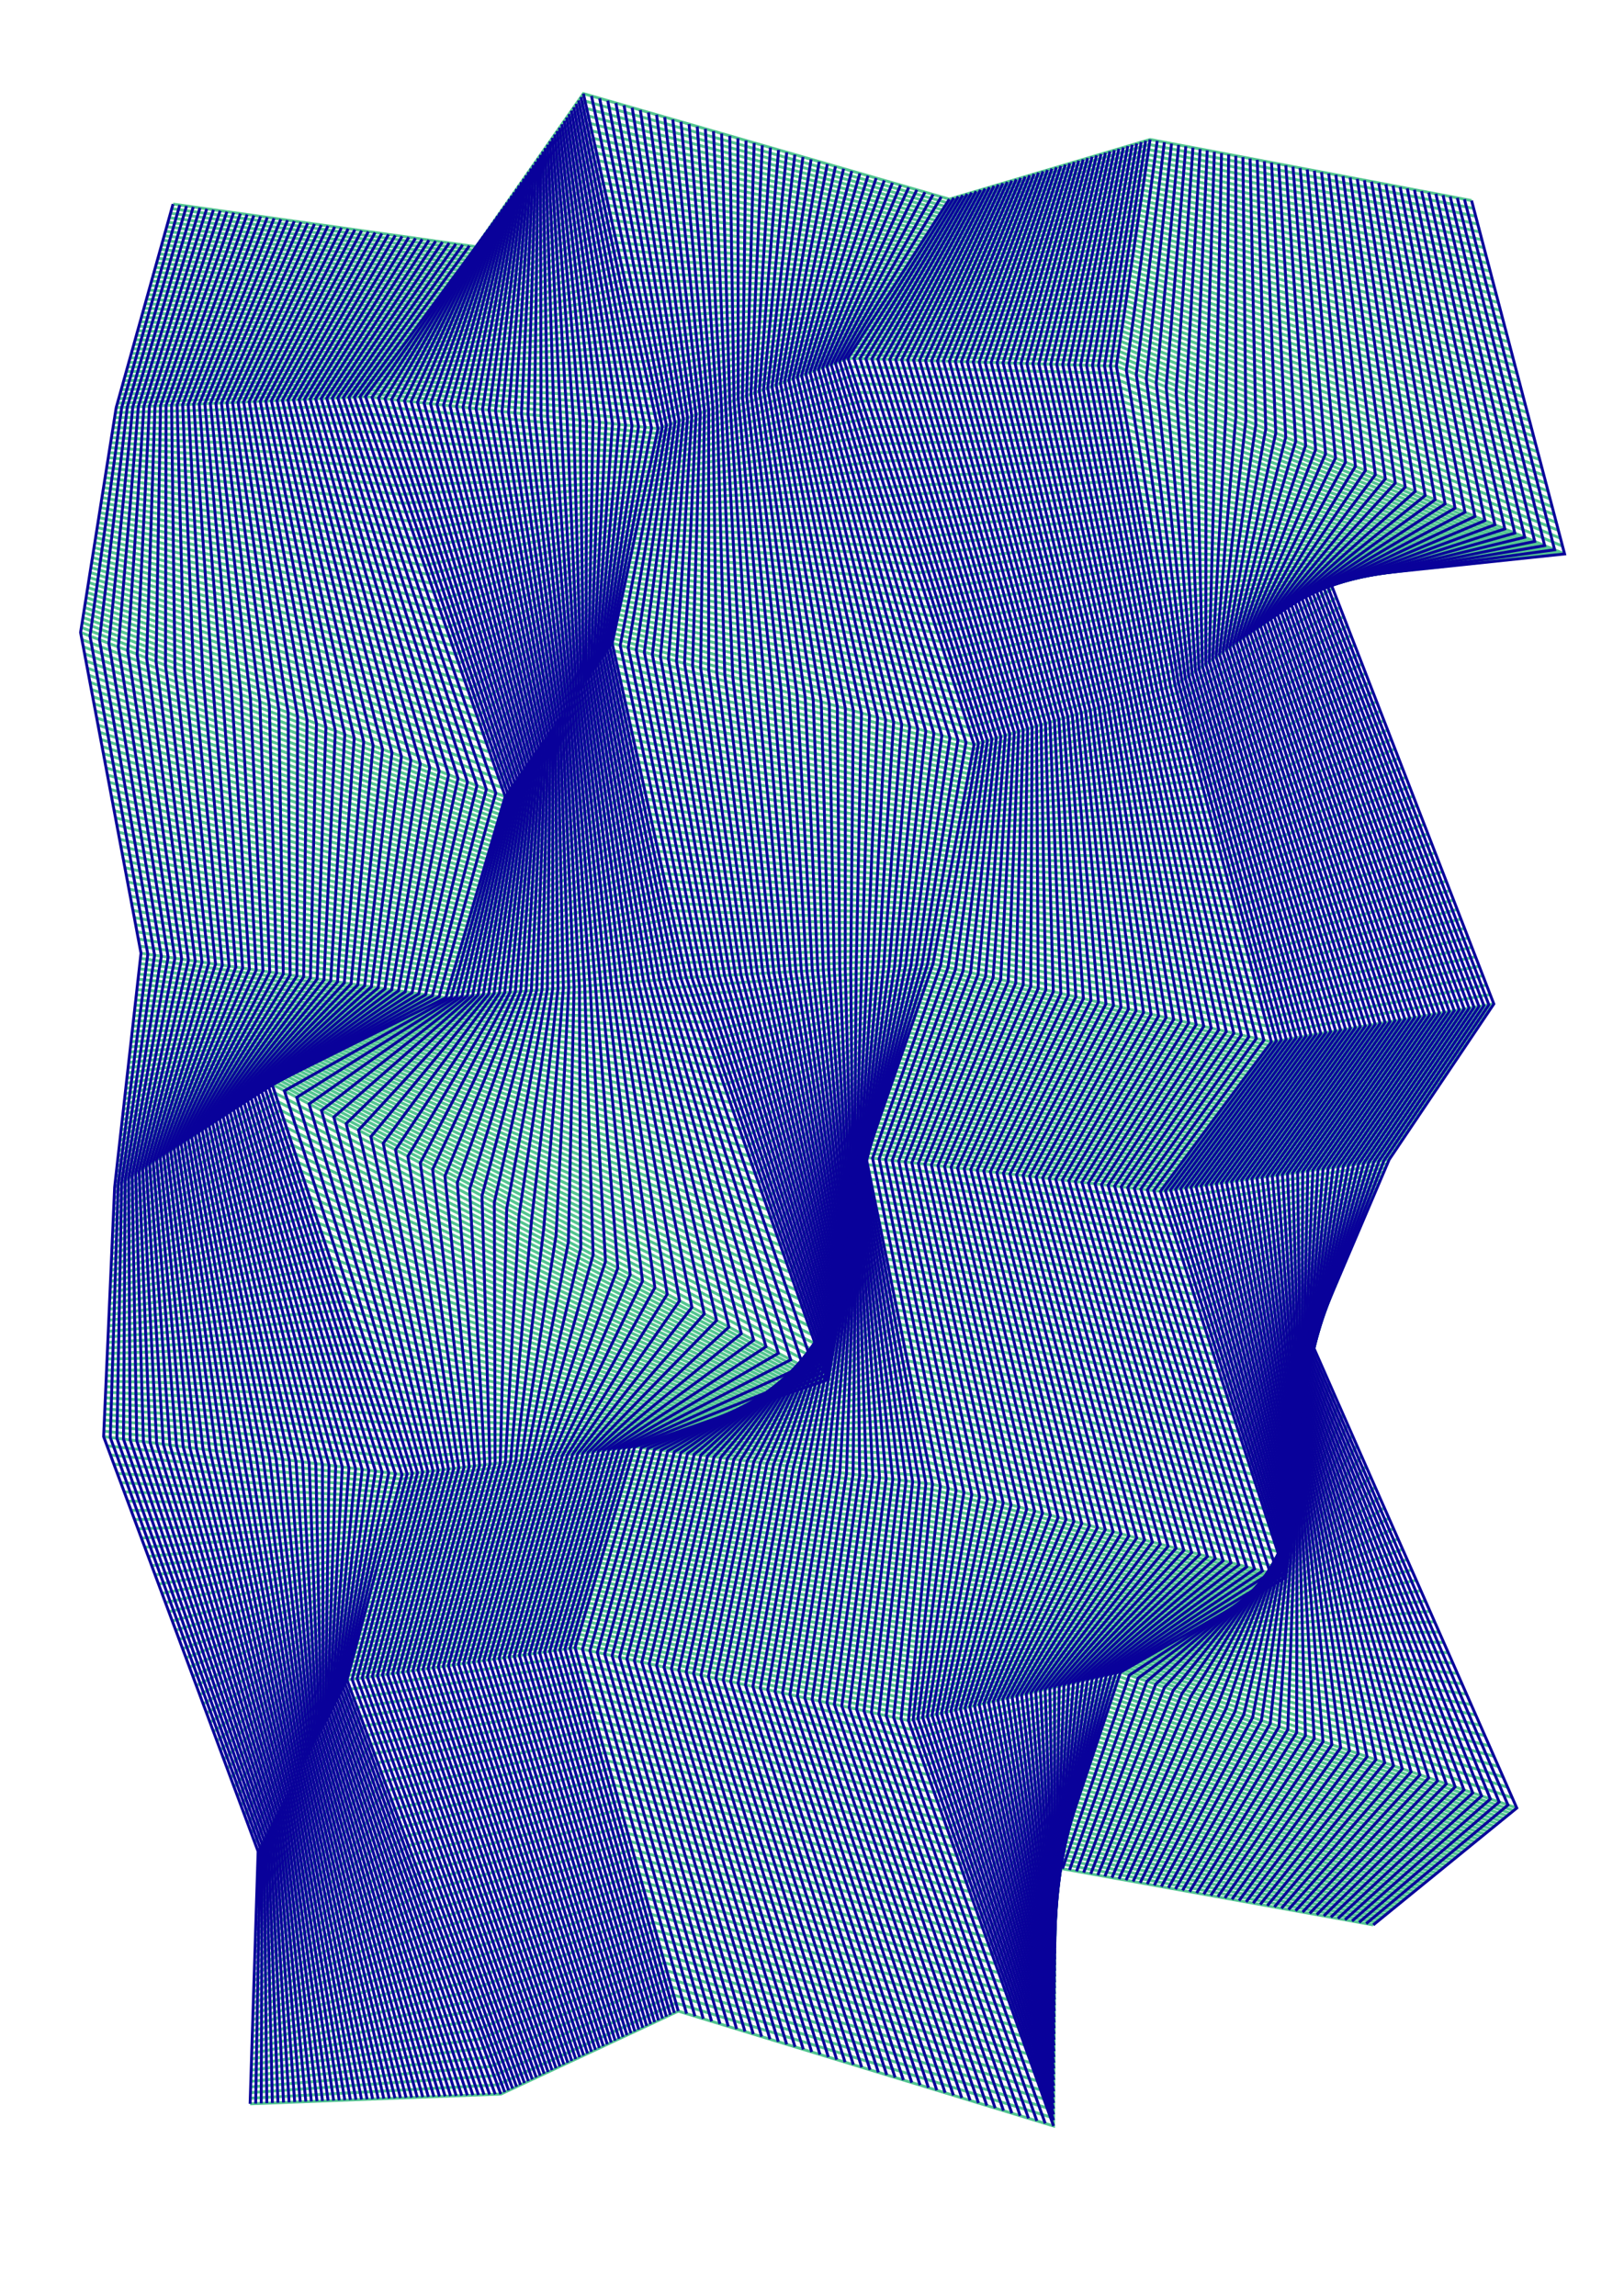 <?xml version="1.0" encoding="utf-8" ?>
<svg xmlns="http://www.w3.org/2000/svg" xmlns:cc="http://creativecommons.org/ns" xmlns:dc="http://purl.org/dc/elements/1.1/" xmlns:ev="http://www.w3.org/2001/xml-events" xmlns:inkscape="http://www.inkscape.org/namespaces/inkscape" xmlns:rdf="http://www.w3.org/1999/02/22-rdf-syntax-ns" xmlns:sodipodi="http://sodipodi.sourceforge.net/DTD/sodipodi-0.dtd" xmlns:xlink="http://www.w3.org/1999/xlink" baseProfile="tiny" height="42.0cm" version="1.2" viewBox="0 0 1122.52 1587.402" width="29.7cm">
  <defs/>
  <g fill="none" id="layer1" inkscape:groupmode="layer" inkscape:label="1" stroke="#53c690" stroke-width="2.0" style="display:inline">
    <polyline points="119.604,141.104 329.089,170.589 403.226,64.726 656.203,137.703 794.943,96.443 1017.164,138.664"/>
    <polyline points="118.731,144.231 327.391,172.891 404.372,69.872 654.646,140.146 794.425,99.925 1018.593,144.093"/>
    <polyline points="117.858,147.358 325.692,175.192 405.519,75.019 653.089,142.589 793.908,103.408 1020.021,149.521"/>
    <polyline points="116.985,150.485 323.993,177.494 406.665,80.165 651.532,145.032 793.39,106.891 1021.45,154.95"/>
    <polyline points="116.112,153.612 322.295,179.795 407.812,85.312 649.975,147.475 792.873,110.373 1022.879,160.379"/>
    <polyline points="115.239,156.739 320.596,182.096 408.958,90.458 648.418,149.918 792.356,113.856 1024.307,165.807"/>
    <polyline points="114.365,159.865 318.898,184.398 410.105,95.605 646.861,152.361 791.838,117.338 1025.736,171.236"/>
    <polyline points="113.492,162.992 317.199,186.699 411.251,100.751 645.303,154.803 791.321,120.821 1027.164,176.664"/>
    <polyline points="112.619,166.119 315.501,189.001 412.398,105.898 643.746,157.246 790.803,124.303 1028.592,182.093"/>
    <polyline points="111.746,169.246 313.802,191.302 413.544,111.044 642.189,159.689 790.286,127.786 1030.021,187.521"/>
    <polyline points="110.873,172.373 312.103,193.603 414.691,116.191 640.632,162.132 789.769,131.269 1031.45,192.95"/>
    <polyline points="110,175.5 310.405,195.905 415.837,121.337 639.075,164.575 789.251,134.751 1032.878,198.378"/>
    <polyline points="109.127,178.627 308.706,198.206 416.984,126.484 637.518,167.018 788.734,138.234 1034.307,203.807"/>
    <polyline points="108.254,181.754 307.008,200.508 418.13,131.63 635.961,169.461 788.217,141.717 1035.735,209.235"/>
    <polyline points="107.381,184.881 305.309,202.809 419.277,136.777 634.403,171.903 787.699,145.199 1037.164,214.664"/>
    <polyline points="106.507,188.007 303.611,205.111 420.423,141.923 632.846,174.346 787.182,148.682 1038.592,220.092"/>
    <polyline points="105.634,191.134 301.912,207.412 421.57,147.07 631.289,176.789 786.664,152.165 1040.021,225.521"/>
    <polyline points="104.761,194.261 300.214,209.714 422.716,152.216 629.732,179.232 786.147,155.647 1041.449,230.949"/>
    <polyline points="103.888,197.388 298.515,212.015 423.863,157.363 628.175,181.675 785.63,159.13 1042.878,236.378"/>
    <polyline points="103.015,200.515 296.816,214.316 425.009,162.509 626.618,184.118 785.112,162.612 1044.306,241.806"/>
    <polyline points="102.142,203.642 295.118,216.618 426.156,167.656 625.061,186.56 784.595,166.095 1045.735,247.235"/>
    <polyline points="101.269,206.769 293.419,218.919 427.302,172.802 623.503,189.003 784.077,169.577 1047.163,252.663"/>
    <polyline points="100.396,209.896 291.721,221.221 428.449,177.948 621.946,191.446 783.56,173.06 1048.592,258.092"/>
    <polyline points="99.522,213.023 290.022,223.522 429.595,183.095 620.389,193.889 783.043,176.543 1050.02,263.52"/>
    <polyline points="98.649,216.149 288.324,225.824 430.741,188.242 618.832,196.332 782.525,180.025 1051.449,268.949"/>
    <polyline points="97.776,219.276 286.625,228.125 431.888,193.388 617.275,198.775 782.008,183.508 1052.877,274.377"/>
    <polyline points="96.903,222.403 284.926,230.426 433.034,198.535 615.718,201.218 781.491,186.991 1054.306,279.806"/>
    <polyline points="96.03,225.53 283.228,232.728 434.181,203.681 614.16,203.661 780.973,190.473 1055.734,285.234"/>
    <polyline points="95.157,228.657 281.529,235.029 435.327,208.827 612.603,206.103 780.456,193.956 1057.163,290.663"/>
    <polyline points="94.284,231.784 279.831,237.331 436.474,213.974 611.046,208.546 779.938,197.438 1058.591,296.091"/>
    <polyline points="93.411,234.911 278.132,239.632 437.62,219.12 609.489,210.989 779.421,200.921 1060.02,301.52"/>
    <polyline points="92.538,238.038 276.434,241.934 438.767,224.267 607.932,213.432 778.904,204.404 1061.448,306.949"/>
    <polyline points="91.665,241.165 274.735,244.235 439.913,229.413 606.375,215.875 778.386,207.886 1062.877,312.377"/>
    <polyline points="90.791,244.291 273.036,246.536 441.06,234.56 604.818,218.318 777.869,211.369 1064.305,317.805"/>
    <polyline points="89.918,247.418 271.338,248.838 442.206,239.706 603.26,220.761 777.351,214.851 1065.734,323.234"/>
    <polyline points="89.045,250.545 269.639,251.139 443.353,244.853 601.703,223.203 776.834,218.334 1067.162,328.663"/>
    <polyline points="88.172,253.672 267.941,253.441 444.499,249.999 600.146,225.646 776.317,221.817 1068.591,334.091"/>
    <polyline points="87.299,256.799 266.242,255.742 445.646,255.146 598.589,228.089 775.799,225.299 1070.02,339.52"/>
    <polyline points="86.426,259.926 264.544,258.044 446.792,260.292 597.032,230.532 775.282,228.782 1071.448,344.948"/>
    <polyline points="85.553,263.053 262.845,260.345 447.939,265.439 595.475,232.975 774.765,232.265 1072.877,350.377"/>
    <polyline points="84.68,266.18 261.147,262.647 449.085,270.585 593.918,235.418 774.247,235.747 1074.305,355.805"/>
    <polyline points="83.806,269.306 259.448,264.948 450.232,275.732 592.361,237.861 773.73,239.23 1075.734,361.234"/>
    <polyline points="82.933,272.433 257.749,267.249 451.378,280.878 590.803,240.303 773.212,242.712 1077.162,366.662"/>
    <polyline points="82.06,275.56 256.051,269.551 452.525,286.025 589.246,242.746 772.695,246.195 1078.591,372.091"/>
    <polyline points="81.187,278.687 254.352,271.852 453.671,291.171 587.689,245.189 772.178,249.678 1080.019,377.519"/>
    <polyline points="80.314,281.814 252.654,274.154 454.818,296.318 586.132,247.632 771.66,253.16 1081.448,382.948"/>
    <polyline points="79.767,285.267 254.799,280.299 454.114,299.614 588.068,253.568 772.561,258.061 1077.829,383.329"/>
    <polyline points="79.22,288.72 256.944,286.444 453.411,302.911 590.004,259.504 773.461,262.961 1074.21,383.71"/>
    <polyline points="78.673,292.173 259.09,292.59 452.707,306.207 591.94,265.44 774.361,267.861 1070.592,384.092"/>
    <polyline points="78.126,295.626 261.235,298.735 452.003,309.503 593.876,271.376 775.262,272.762 1066.973,384.473"/>
    <polyline points="77.579,299.079 263.38,304.88 451.3,312.8 595.812,277.312 776.162,277.662 1063.354,384.854"/>
    <polyline points="77.032,302.532 265.526,311.026 450.596,316.096 597.748,283.248 777.062,282.562 1059.736,385.236"/>
    <polyline points="76.485,305.985 267.671,317.171 449.892,319.392 599.684,289.184 777.963,287.463 1056.117,385.617"/>
    <polyline points="75.938,309.438 269.816,323.316 449.189,322.689 601.62,295.12 778.863,292.363 1052.498,385.998"/>
    <polyline points="75.391,312.891 271.962,329.462 448.485,325.985 603.556,301.056 779.764,297.264 1048.88,386.38"/>
    <polyline points="74.844,316.344 274.107,335.607 447.782,329.282 605.492,306.992 780.664,302.164 1045.261,386.761"/>
    <polyline points="74.297,319.797 276.252,341.752 447.078,332.578 607.428,312.928 781.564,307.064 1041.642,387.142"/>
    <polyline points="73.75,323.25 278.398,347.898 446.375,335.875 609.364,318.864 782.465,311.965 1038.024,387.524"/>
    <polyline points="73.203,326.703 280.543,354.043 445.671,339.171 611.3,324.8 783.365,316.865 1034.405,387.905"/>
    <polyline points="72.656,330.156 282.688,360.188 444.967,342.467 613.236,330.736 784.265,321.765 1030.786,388.286"/>
    <polyline points="72.109,333.609 284.834,366.334 444.264,345.764 615.172,336.672 785.166,326.666 1027.168,388.668"/>
    <polyline points="71.562,337.062 286.979,372.479 443.56,349.06 617.108,342.608 786.066,331.566 1023.549,389.049"/>
    <polyline points="71.015,340.515 289.125,378.625 442.856,352.356 619.044,348.544 786.966,336.466 1019.931,389.431"/>
    <polyline points="70.468,343.968 291.27,384.77 442.153,355.653 620.98,354.48 787.867,341.367 1016.312,389.812"/>
    <polyline points="69.921,347.421 293.415,390.915 441.449,358.949 622.916,360.416 788.767,346.267 1012.693,390.193"/>
    <polyline points="69.374,350.874 295.561,397.061 440.746,362.246 624.852,366.352 789.668,351.168 1009.075,390.575"/>
    <polyline points="68.826,354.327 297.706,403.206 440.042,365.542 626.788,372.288 790.568,356.068 1005.456,390.956"/>
    <polyline points="68.279,357.779 299.851,409.351 439.338,368.838 628.724,378.224 791.468,360.968 1001.837,391.337"/>
    <polyline points="67.733,361.233 301.997,415.497 438.635,372.135 630.66,384.16 792.369,365.869 998.219,391.719"/>
    <polyline points="67.186,364.685 304.142,421.642 437.931,375.431 632.596,390.096 793.269,370.769 994.6,392.1"/>
    <polyline points="66.638,368.139 306.287,427.787 437.228,378.728 634.532,396.032 794.169,375.669 990.981,392.481"/>
    <polyline points="66.091,371.591 308.433,433.933 436.524,382.024 636.468,401.968 795.07,380.57 987.363,392.863"/>
    <polyline points="65.544,375.044 310.578,440.078 435.82,385.32 638.404,407.904 795.97,385.47 983.744,393.244"/>
    <polyline points="64.997,378.497 312.723,446.223 435.117,388.617 640.34,413.84 796.87,390.37 980.125,393.625"/>
    <polyline points="64.45,381.95 314.869,452.369 434.413,391.913 642.276,419.776 797.771,395.271 976.507,394.007"/>
    <polyline points="63.903,385.403 317.014,458.514 433.71,395.21 644.212,425.712 798.671,400.171 972.888,394.388"/>
    <polyline points="63.356,388.856 319.159,464.659 433.006,398.506 646.148,431.648 799.572,405.072 969.269,394.769"/>
    <polyline points="62.809,392.309 321.305,470.805 432.302,401.802 648.084,437.584 800.472,409.972 965.651,395.151"/>
    <polyline points="62.262,395.762 323.45,476.95 431.599,405.099 650.02,443.52 801.372,414.872 962.032,395.532"/>
    <polyline points="61.715,399.215 325.596,483.096 430.895,408.395 651.956,449.456 802.273,419.773 958.413,395.913"/>
    <polyline points="61.168,402.668 327.741,489.241 430.192,411.692 653.892,455.392 803.173,424.673 954.795,396.295"/>
    <polyline points="60.621,406.121 329.886,495.386 429.488,414.988 655.828,461.328 804.073,429.574 951.176,396.676"/>
    <polyline points="60.074,409.574 332.031,501.531 428.784,418.284 657.764,467.264 804.974,434.474 947.557,397.057"/>
    <polyline points="59.527,413.027 334.177,507.677 428.081,421.581 659.7,473.2 805.874,439.374 943.939,397.439"/>
    <polyline points="58.98,416.48 336.322,513.822 427.377,424.877 661.636,479.136 806.775,444.275 940.32,397.82"/>
    <polyline points="58.433,419.933 338.468,519.968 426.674,428.174 663.572,485.072 807.675,449.175 936.702,398.202"/>
    <polyline points="57.886,423.386 340.613,526.113 425.97,431.47 665.508,491.008 808.575,454.075 933.083,398.583"/>
    <polyline points="57.339,426.839 342.758,532.258 425.266,434.766 667.444,496.944 809.476,458.976 929.464,398.964"/>
    <polyline points="56.792,430.292 344.904,538.404 424.563,438.063 669.38,502.88 810.376,463.876 925.846,399.346"/>
    <polyline points="56.245,433.745 347.049,544.549 423.859,441.359 671.316,508.816 811.276,468.776 922.227,399.727"/>
    <polyline points="55.698,437.198 349.194,550.694 423.156,444.656 673.252,514.752 812.177,473.677 918.608,400.108"/>
    <polyline points="56.626,442.126 348.284,553.784 424.292,449.792 672.621,518.121 813.657,479.157 921.14,406.64"/>
    <polyline points="57.555,447.055 347.373,556.873 425.428,454.928 671.991,521.491 815.138,484.638 923.672,413.171"/>
    <polyline points="58.483,451.983 346.462,559.962 426.565,460.065 671.36,524.86 816.619,490.119 926.203,419.703"/>
    <polyline points="59.411,456.911 345.552,563.052 427.701,465.201 670.73,528.23 818.099,495.599 928.735,426.235"/>
    <polyline points="60.339,461.839 344.641,566.141 428.838,470.338 670.099,531.599 819.58,501.08 931.267,432.767"/>
    <polyline points="61.268,466.768 343.73,569.23 429.974,475.474 669.469,534.969 821.061,506.561 933.798,439.298"/>
    <polyline points="62.196,471.696 342.82,572.32 431.11,480.61 668.838,538.338 822.541,512.041 936.33,445.83"/>
    <polyline points="63.124,476.624 341.909,575.409 432.247,485.747 668.208,541.708 824.022,517.522 938.862,452.362"/>
    <polyline points="64.052,481.552 340.998,578.498 433.383,490.883 667.577,545.077 825.503,523.003 941.393,458.893"/>
    <polyline points="64.981,486.481 340.088,581.588 434.52,496.02 666.947,548.447 826.983,528.483 943.925,465.425"/>
    <polyline points="65.909,491.409 339.177,584.677 435.656,501.156 666.316,551.816 828.464,533.964 946.457,471.957"/>
    <polyline points="66.837,496.337 338.266,587.766 436.792,506.292 665.686,555.186 829.944,539.444 948.988,478.488"/>
    <polyline points="67.765,501.265 337.356,590.856 437.929,511.429 665.055,558.555 831.425,544.925 951.52,485.02"/>
    <polyline points="68.694,506.194 336.445,593.945 439.065,516.565 664.425,561.925 832.906,550.406 954.052,491.552"/>
    <polyline points="69.622,511.122 335.534,597.034 440.202,521.702 663.794,565.294 834.386,555.886 956.583,498.083"/>
    <polyline points="70.55,516.05 334.624,600.124 441.338,526.838 663.164,568.664 835.867,561.367 959.115,504.615"/>
    <polyline points="71.478,520.978 333.713,603.213 442.474,531.974 662.534,572.034 837.348,566.848 961.647,511.147"/>
    <polyline points="72.406,525.907 332.802,606.302 443.611,537.111 661.903,575.403 838.828,572.328 964.178,517.678"/>
    <polyline points="73.335,530.835 331.892,609.392 444.747,542.247 661.273,578.773 840.309,577.809 966.71,524.21"/>
    <polyline points="74.263,535.763 330.981,612.481 445.884,547.384 660.642,582.142 841.79,583.29 969.242,530.742"/>
    <polyline points="75.191,540.691 330.07,615.57 447.02,552.52 660.011,585.511 843.27,588.77 971.773,537.273"/>
    <polyline points="76.12,545.62 329.16,618.66 448.156,557.656 659.381,588.881 844.751,594.251 974.305,543.805"/>
    <polyline points="77.048,550.548 328.249,621.749 449.293,562.793 658.75,592.25 846.231,599.731 976.837,550.337"/>
    <polyline points="77.976,555.476 327.338,624.838 450.429,567.929 658.12,595.62 847.712,605.212 979.369,556.869"/>
    <polyline points="78.904,560.404 326.428,627.928 451.566,573.066 657.49,598.99 849.193,610.693 981.9,563.4"/>
    <polyline points="79.832,565.332 325.517,631.017 452.702,578.202 656.859,602.359 850.673,616.173 984.432,569.932"/>
    <polyline points="80.761,570.261 324.606,634.106 453.838,583.338 656.229,605.729 852.154,621.654 986.963,576.463"/>
    <polyline points="81.689,575.189 323.696,637.196 454.975,588.475 655.598,609.098 853.635,627.135 989.495,582.995"/>
    <polyline points="82.617,580.117 322.785,640.285 456.111,593.611 654.967,612.467 855.115,632.615 992.027,589.527"/>
    <polyline points="83.546,585.045 321.874,643.374 457.248,598.748 654.337,615.837 856.596,638.096 994.559,596.059"/>
    <polyline points="84.474,589.974 320.964,646.464 458.384,603.884 653.707,619.207 858.077,643.577 997.09,602.59"/>
    <polyline points="85.402,594.902 320.053,649.553 459.52,609.02 653.076,622.576 859.557,649.057 999.622,609.122"/>
    <polyline points="86.33,599.83 319.142,652.642 460.657,614.157 652.446,625.946 861.038,654.538 1002.154,615.654"/>
    <polyline points="87.258,604.759 318.232,655.732 461.793,619.293 651.815,629.315 862.519,660.019 1004.685,622.185"/>
    <polyline points="88.187,609.687 317.321,658.821 462.93,624.43 651.184,632.684 863.999,665.499 1007.217,628.717"/>
    <polyline points="89.115,614.615 316.41,661.91 464.066,629.566 650.554,636.054 865.48,670.98 1009.749,635.249"/>
    <polyline points="90.043,619.543 315.5,665 465.202,634.702 649.923,639.423 866.96,676.46 1012.28,641.78"/>
    <polyline points="90.972,624.471 314.589,668.089 466.339,639.839 649.293,642.793 868.441,681.941 1014.812,648.312"/>
    <polyline points="91.9,629.4 313.678,671.178 467.475,644.975 648.663,646.163 869.922,687.422 1017.344,654.844"/>
    <polyline points="92.828,634.328 312.768,674.268 468.612,650.112 648.032,649.532 871.402,692.902 1019.875,661.375"/>
    <polyline points="93.756,639.256 311.857,677.357 469.748,655.248 647.402,652.902 872.883,698.383 1022.407,667.907"/>
    <polyline points="94.684,644.184 310.946,680.446 470.884,660.384 646.771,656.271 874.364,703.864 1024.939,674.439"/>
    <polyline points="95.613,649.113 310.036,683.536 472.021,665.521 646.14,659.64 875.844,709.344 1027.47,680.97"/>
    <polyline points="96.541,654.041 309.125,686.625 473.157,670.657 645.51,663.01 877.325,714.825 1030.002,687.502"/>
    <polyline points="97.469,658.969 308.214,689.714 474.294,675.794 644.88,666.38 878.806,720.306 1032.534,694.034"/>
    <polyline points="97.064,662.564 305.544,691.044 476.468,681.968 643.851,669.351 877.1,722.6 1030.926,696.426"/>
    <polyline points="96.659,666.159 302.874,692.374 478.642,688.142 642.823,672.323 875.395,724.895 1029.318,698.818"/>
    <polyline points="96.254,669.754 300.204,693.704 480.817,694.317 641.796,675.296 873.69,727.19 1027.709,701.21"/>
    <polyline points="95.849,673.349 297.534,695.034 482.991,700.491 640.768,678.268 871.985,729.485 1026.101,703.601"/>
    <polyline points="95.444,676.944 294.865,696.365 485.165,706.665 639.74,681.24 870.279,731.779 1024.493,705.993"/>
    <polyline points="95.039,680.539 292.195,697.694 487.339,712.839 638.712,684.212 868.574,734.074 1022.885,708.385"/>
    <polyline points="94.634,684.134 289.524,699.024 489.514,719.014 637.684,687.184 866.869,736.369 1021.277,710.777"/>
    <polyline points="94.229,687.729 286.854,700.355 491.688,725.188 636.656,690.156 865.163,738.663 1019.669,713.169"/>
    <polyline points="93.824,691.324 284.185,701.684 493.862,731.362 635.628,693.128 863.458,740.958 1018.061,715.561"/>
    <polyline points="93.419,694.919 281.514,703.014 496.037,737.537 634.6,696.1 861.753,743.253 1016.453,717.953"/>
    <polyline points="93.014,698.514 278.844,704.345 498.211,743.711 633.572,699.072 860.048,745.548 1014.845,720.345"/>
    <polyline points="92.609,702.109 276.175,705.674 500.385,749.885 632.544,702.044 858.342,747.842 1013.237,722.737"/>
    <polyline points="92.204,705.705 273.505,707.005 502.56,756.059 631.516,705.016 856.637,750.137 1011.629,725.129"/>
    <polyline points="91.799,709.299 270.834,708.335 504.734,762.234 630.488,707.988 854.932,752.432 1010.021,727.521"/>
    <polyline points="91.394,712.894 268.164,709.664 506.908,768.408 629.46,710.96 853.226,754.726 1008.413,729.913"/>
    <polyline points="90.99,716.49 265.495,710.995 509.082,774.582 628.432,713.932 851.521,757.021 1006.804,732.304"/>
    <polyline points="90.585,720.085 262.825,712.324 511.257,780.757 627.404,716.904 849.816,759.316 1005.196,734.696"/>
    <polyline points="90.18,723.679 260.154,713.654 513.431,786.931 626.376,719.876 848.111,761.611 1003.588,737.088"/>
    <polyline points="89.775,727.274 257.485,714.985 515.605,793.105 625.348,722.848 846.405,763.905 1001.98,739.48"/>
    <polyline points="89.37,730.87 254.815,716.314 517.78,799.28 624.32,725.82 844.7,766.2 1000.372,741.872"/>
    <polyline points="88.965,734.465 252.144,717.644 519.954,805.454 623.292,728.792 842.995,768.495 998.764,744.264"/>
    <polyline points="88.56,738.06 249.475,718.975 522.128,811.628 622.264,731.764 841.29,770.79 997.156,746.656"/>
    <polyline points="88.155,741.655 246.805,720.305 524.303,817.803 621.236,734.736 839.584,773.084 995.548,749.048"/>
    <polyline points="87.75,745.25 244.135,721.635 526.477,823.977 620.208,737.708 837.879,775.379 993.94,751.44"/>
    <polyline points="87.345,748.845 241.465,722.965 528.651,830.151 619.18,740.68 836.174,777.674 992.332,753.832"/>
    <polyline points="86.94,752.44 238.795,724.295 530.825,836.325 618.152,743.652 834.468,779.968 990.724,756.224"/>
    <polyline points="86.535,756.035 236.125,725.625 533,842.5 617.124,746.624 832.763,782.263 989.116,758.616"/>
    <polyline points="86.13,759.63 233.455,726.955 535.174,848.674 616.096,749.596 831.058,784.558 987.508,761.008"/>
    <polyline points="85.725,763.225 230.785,728.285 537.348,854.848 615.068,752.568 829.353,786.853 985.899,763.399"/>
    <polyline points="85.32,766.82 228.115,729.615 539.523,861.023 614.04,755.54 827.647,789.147 984.291,765.791"/>
    <polyline points="84.915,770.415 225.445,730.945 541.697,867.197 613.012,758.512 825.942,791.442 982.683,768.183"/>
    <polyline points="84.51,774.01 222.775,732.275 543.871,873.371 611.984,761.484 824.237,793.737 981.075,770.575"/>
    <polyline points="84.105,777.605 220.105,733.605 546.045,879.545 610.956,764.456 822.532,796.032 979.467,772.967"/>
    <polyline points="83.7,781.2 217.435,734.935 548.22,885.72 609.928,767.428 820.826,798.326 977.859,775.359"/>
    <polyline points="83.295,784.795 214.765,736.265 550.394,891.894 608.9,770.4 819.121,800.621 976.251,777.751"/>
    <polyline points="82.89,788.39 212.095,737.595 552.568,898.068 607.872,773.372 817.416,802.916 974.643,780.143"/>
    <polyline points="82.485,791.985 209.425,738.925 554.743,904.243 606.844,776.344 815.711,805.211 973.035,782.535"/>
    <polyline points="82.08,795.58 206.755,740.255 556.917,910.417 605.816,779.316 814.005,807.505 971.427,784.927"/>
    <polyline points="81.675,799.175 204.085,741.585 559.091,916.591 604.788,782.288 812.3,809.8 969.819,787.319"/>
    <polyline points="81.27,802.77 201.415,742.915 561.266,922.766 603.76,785.26 810.595,812.095 968.211,789.711"/>
    <polyline points="80.865,806.365 198.745,744.245 563.44,928.94 602.732,788.232 808.889,814.389 966.602,792.102"/>
    <polyline points="80.46,809.96 196.075,745.575 565.614,935.114 601.704,791.204 807.184,816.684 964.995,794.495"/>
    <polyline points="80.055,813.555 193.405,746.905 567.788,941.288 600.676,794.176 805.479,818.979 963.386,796.886"/>
    <polyline points="79.65,817.15 190.735,748.235 569.963,947.463 599.648,797.148 803.774,821.274 961.778,799.278"/>
    <polyline points="79.245,820.745 188.065,749.565 572.137,953.637 598.62,800.12 802.068,823.568 960.17,801.67"/>
    <polyline points="79.076,824.576 190.06,755.56 569.172,954.672 599.641,805.141 803.997,829.497 958.974,804.474"/>
    <polyline points="78.907,828.407 192.056,761.556 566.207,955.707 600.661,810.161 805.926,835.426 957.777,807.277"/>
    <polyline points="78.737,832.237 194.051,767.551 563.242,956.742 601.681,815.181 807.855,841.355 956.581,810.081"/>
    <polyline points="78.568,836.068 196.047,773.547 560.277,957.777 602.702,820.202 809.784,847.284 955.384,812.884"/>
    <polyline points="78.399,839.899 198.042,779.543 557.312,958.812 603.722,825.222 811.712,853.212 954.187,815.687"/>
    <polyline points="78.23,843.73 200.038,785.538 554.347,959.847 604.742,830.242 813.641,859.141 952.991,818.491"/>
    <polyline points="78.061,847.561 202.034,791.534 551.382,960.882 605.763,835.263 815.57,865.07 951.794,821.294"/>
    <polyline points="77.892,851.392 204.029,797.529 548.417,961.917 606.783,840.283 817.499,870.999 950.598,824.098"/>
    <polyline points="77.723,855.223 206.025,803.525 545.452,962.952 607.803,845.303 819.427,876.927 949.401,826.901"/>
    <polyline points="77.554,859.054 208.02,809.52 542.487,963.987 608.824,850.324 821.356,882.856 948.204,829.704"/>
    <polyline points="77.385,862.885 210.016,815.516 539.522,965.022 609.844,855.344 823.285,888.785 947.008,832.508"/>
    <polyline points="77.215,866.715 212.012,821.511 536.557,966.057 610.864,860.364 825.214,894.714 945.811,835.311"/>
    <polyline points="77.046,870.546 214.007,827.507 533.592,967.092 611.885,865.385 827.142,900.642 944.615,838.115"/>
    <polyline points="76.877,874.377 216.003,833.503 530.627,968.127 612.905,870.405 829.071,906.571 943.418,840.918"/>
    <polyline points="76.708,878.208 217.998,839.498 527.662,969.162 613.925,875.425 831,912.5 942.221,843.721"/>
    <polyline points="76.539,882.039 219.994,845.494 524.697,970.197 614.946,880.446 832.929,918.429 941.025,846.525"/>
    <polyline points="76.37,885.87 221.989,851.489 521.732,971.232 615.966,885.466 834.857,924.357 939.828,849.328"/>
    <polyline points="76.201,889.701 223.985,857.485 518.768,972.268 616.986,890.486 836.786,930.286 938.632,852.132"/>
    <polyline points="76.032,893.532 225.981,863.481 515.803,973.303 618.007,895.507 838.715,936.215 937.435,854.935"/>
    <polyline points="75.862,897.362 227.976,869.476 512.838,974.338 619.027,900.527 840.644,942.144 936.239,857.739"/>
    <polyline points="75.693,901.193 229.972,875.472 509.873,975.373 620.047,905.547 842.572,948.072 935.042,860.542"/>
    <polyline points="75.524,905.024 231.967,881.467 506.908,976.408 621.068,910.568 844.501,954.001 933.845,863.345"/>
    <polyline points="75.355,908.855 233.963,887.463 503.943,977.443 622.088,915.588 846.43,959.93 932.649,866.149"/>
    <polyline points="75.186,912.686 235.958,893.458 500.978,978.478 623.108,920.608 848.359,965.859 931.452,868.952"/>
    <polyline points="75.017,916.517 237.954,899.454 498.013,979.513 624.129,925.629 850.288,971.788 930.256,871.756"/>
    <polyline points="74.848,920.348 239.95,905.449 495.048,980.548 625.149,930.649 852.216,977.716 929.059,874.559"/>
    <polyline points="74.679,924.179 241.945,911.445 492.083,981.583 626.169,935.669 854.145,983.645 927.862,877.362"/>
    <polyline points="74.51,928.01 243.941,917.441 489.118,982.618 627.19,940.69 856.074,989.574 926.666,880.166"/>
    <polyline points="74.34,931.84 245.936,923.436 486.153,983.653 628.21,945.71 858.003,995.503 925.469,882.969"/>
    <polyline points="74.171,935.671 247.932,929.432 483.188,984.688 629.23,950.73 859.932,1001.432 924.273,885.773"/>
    <polyline points="74.002,939.502 249.927,935.427 480.223,985.723 630.251,955.751 861.86,1007.36 923.076,888.576"/>
    <polyline points="73.833,943.333 251.923,941.423 477.258,986.758 631.271,960.771 863.789,1013.289 921.88,891.38"/>
    <polyline points="73.664,947.164 253.918,947.418 474.293,987.793 632.291,965.791 865.718,1019.218 920.683,894.183"/>
    <polyline points="73.495,950.995 255.914,953.414 471.328,988.828 633.312,970.812 867.646,1025.147 919.486,896.986"/>
    <polyline points="73.326,954.826 257.91,959.41 468.363,989.863 634.332,975.832 869.575,1031.075 918.29,899.79"/>
    <polyline points="73.156,958.657 259.905,965.405 465.398,990.898 635.352,980.852 871.504,1037.004 917.093,902.593"/>
    <polyline points="72.987,962.487 261.901,971.401 462.433,991.933 636.373,985.873 873.433,1042.933 915.897,905.397"/>
    <polyline points="72.818,966.318 263.896,977.396 459.468,992.968 637.393,990.893 875.362,1048.862 914.7,908.2"/>
    <polyline points="72.649,970.149 265.892,983.392 456.503,994.003 638.413,995.913 877.29,1054.79 913.504,911.004"/>
    <polyline points="72.48,973.98 267.887,989.388 639.434,1000.934 879.219,1060.719 912.307,913.807"/>
    <polyline points="72.311,977.811 269.883,995.383 450.573,996.073 640.454,1005.954 881.148,1066.648 911.11,916.61"/>
    <polyline points="72.142,981.642 271.879,1001.379 447.608,997.108 641.474,1010.974 883.077,1072.577 909.914,919.414"/>
    <polyline points="71.973,985.473 273.874,1007.374 444.643,998.143 642.495,1015.995 885.005,1078.505 908.717,922.217"/>
    <polyline points="71.803,989.303 275.87,1013.37 441.678,999.178 643.515,1021.015 886.934,1084.434 907.521,925.021"/>
    <polyline points="71.634,993.134 277.865,1019.365 438.713,1000.213 644.535,1026.035 888.863,1090.363 906.324,927.824"/>
    <polyline points="74.007,999.507 277.021,1022.521 437.798,1003.298 644.167,1029.667 886.322,1091.822 909.481,934.981"/>
    <polyline points="76.38,1005.88 276.176,1025.676 436.882,1006.382 643.798,1033.298 883.78,1093.28 912.639,942.139"/>
    <polyline points="78.753,1012.253 275.332,1028.832 435.966,1009.466 643.43,1036.93 881.239,1094.739 915.796,949.296"/>
    <polyline points="81.126,1018.626 274.487,1031.987 435.051,1012.551 643.061,1040.561 878.697,1096.197 918.954,956.454"/>
    <polyline points="83.499,1024.999 273.642,1035.142 434.135,1015.635 642.693,1044.193 876.156,1097.656 922.111,963.611"/>
    <polyline points="85.872,1031.372 272.798,1038.298 433.219,1018.719 642.324,1047.824 873.615,1099.115 925.269,970.769"/>
    <polyline points="88.245,1037.745 271.953,1041.453 432.304,1021.804 641.956,1051.456 871.073,1100.573 928.426,977.926"/>
    <polyline points="90.617,1044.117 271.109,1044.609 431.388,1024.888 641.587,1055.087 868.532,1102.032 931.583,985.083"/>
    <polyline points="92.99,1050.49 270.264,1047.764 430.473,1027.973 641.218,1058.718 865.99,1103.491 934.741,992.241"/>
    <polyline points="95.363,1056.863 269.42,1050.92 429.557,1031.057 640.85,1062.35 863.449,1104.949 937.898,999.398"/>
    <polyline points="97.736,1063.236 268.575,1054.075 428.641,1034.141 640.481,1065.981 860.908,1106.408 941.056,1006.556"/>
    <polyline points="100.109,1069.609 267.73,1057.23 427.726,1037.226 640.113,1069.613 858.366,1107.866 944.213,1013.713"/>
    <polyline points="102.482,1075.982 266.886,1060.386 426.81,1040.31 639.744,1073.244 855.825,1109.325 947.37,1020.87"/>
    <polyline points="104.855,1082.354 266.041,1063.541 425.894,1043.394 853.284,1110.784 950.528,1028.028"/>
    <polyline points="107.227,1088.727 265.197,1066.697 424.979,1046.479 639.007,1080.507 850.742,1112.242 953.685,1035.185"/>
    <polyline points="109.6,1095.1 264.352,1069.852 424.063,1049.563 638.638,1084.138 848.201,1113.701 956.843,1042.343"/>
    <polyline points="111.973,1101.473 263.507,1073.007 423.147,1052.647 638.27,1087.77 845.659,1115.159 960.0,1049.5"/>
    <polyline points="114.346,1107.846 262.663,1076.163 422.232,1055.732 637.901,1091.401 843.118,1116.618 963.157,1056.657"/>
    <polyline points="116.719,1114.219 261.818,1079.318 421.316,1058.816 637.533,1095.033 840.577,1118.077 966.315,1063.815"/>
    <polyline points="119.092,1120.592 260.974,1082.474 420.401,1061.9 637.164,1098.664 838.035,1119.535 969.472,1070.972"/>
    <polyline points="121.465,1126.965 260.129,1085.629 419.485,1064.985 636.796,1102.296 835.494,1120.994 972.63,1078.13"/>
    <polyline points="123.837,1133.337 259.285,1088.785 418.569,1068.069 636.427,1105.927 832.952,1122.453 975.787,1085.287"/>
    <polyline points="126.21,1139.71 258.44,1091.94 417.654,1071.154 636.058,1109.559 830.411,1123.911 978.944,1092.444"/>
    <polyline points="128.583,1146.083 257.596,1095.095 416.738,1074.238 635.69,1113.19 827.87,1125.37 982.102,1099.602"/>
    <polyline points="130.956,1152.456 256.751,1098.251 415.822,1077.322 635.321,1116.821 825.328,1126.828 985.259,1106.759"/>
    <polyline points="133.329,1158.829 255.906,1101.406 414.907,1080.407 634.953,1120.453 822.787,1128.287 988.417,1113.917"/>
    <polyline points="135.702,1165.202 255.062,1104.562 413.991,1083.491 634.584,1124.084 820.246,1129.746 991.574,1121.074"/>
    <polyline points="138.075,1171.575 254.217,1107.717 413.075,1086.575 634.216,1127.716 817.704,1131.204 994.731,1128.232"/>
    <polyline points="140.447,1177.947 253.373,1110.873 412.16,1089.66 633.847,1131.347 815.163,1132.663 997.889,1135.389"/>
    <polyline points="142.82,1184.32 252.528,1114.028 411.244,1092.744 633.479,1134.979 812.621,1134.121 1001.046,1142.546"/>
    <polyline points="145.193,1190.693 251.683,1117.183 410.329,1095.829 633.11,1138.61 810.08,1135.58 1004.204,1149.704"/>
    <polyline points="147.566,1197.066 250.839,1120.339 409.413,1098.913 632.741,1142.242 807.539,1137.039 1007.361,1156.861"/>
    <polyline points="149.939,1203.439 249.994,1123.494 408.497,1101.997 632.373,1145.873 804.997,1138.497 1010.519,1164.018"/>
    <polyline points="152.312,1209.812 249.15,1126.65 407.582,1105.082 632.004,1149.504 802.456,1139.956 1013.676,1171.176"/>
    <polyline points="154.685,1216.185 248.305,1129.805 406.666,1108.166 631.636,1153.136 799.914,1141.415 1016.833,1178.333"/>
    <polyline points="157.058,1222.558 247.46,1132.96 405.75,1111.25 631.267,1156.767 797.373,1142.873 1019.991,1185.491"/>
    <polyline points="159.43,1228.93 246.616,1136.116 404.835,1114.335 630.899,1160.399 794.832,1144.332 1023.148,1192.648"/>
    <polyline points="161.803,1235.303 245.771,1139.271 403.919,1117.419 630.53,1164.03 792.29,1145.79 1026.306,1199.806"/>
    <polyline points="164.176,1241.676 244.927,1142.427 403.003,1120.504 630.162,1167.662 789.749,1147.249 1029.463,1206.963"/>
    <polyline points="166.549,1248.049 244.082,1145.582 402.088,1123.588 629.793,1171.293 787.207,1148.707 1032.62,1214.12"/>
    <polyline points="168.922,1254.422 243.238,1148.738 401.172,1126.672 629.424,1174.925 784.666,1150.166 1035.778,1221.278"/>
    <polyline points="171.295,1260.795 242.393,1151.893 400.257,1129.757 629.056,1178.556 782.125,1151.625 1038.935,1228.435"/>
    <polyline points="173.668,1267.168 241.548,1155.048 399.341,1132.841 628.687,1182.187 779.583,1153.083 1042.093,1235.593"/>
    <polyline points="176.041,1273.541 240.704,1158.204 398.425,1135.925 628.319,1185.819 777.042,1154.542 1045.25,1242.75"/>
    <polyline points="178.413,1279.913 239.859,1161.359 397.51,1139.01 627.95,1189.45 774.501,1156.001 1048.407,1249.907"/>
    <polyline points="178.29,1283.79 242.221,1167.721 399.094,1144.594 630.178,1195.678 773.5,1159.001 1046.203,1251.703"/>
    <polyline points="178.167,1287.667 244.583,1174.083 400.679,1150.179 632.406,1201.906 772.5,1162 1043.998,1253.498"/>
    <polyline points="178.044,1291.544 246.946,1180.446 402.263,1155.763 634.634,1208.134 771.5,1165 1041.794,1255.294"/>
    <polyline points="177.921,1295.421 249.308,1186.808 403.847,1161.347 636.862,1214.362 770.5,1168.0 1039.589,1257.089"/>
    <polyline points="177.798,1299.298 251.67,1193.17 405.432,1166.932 639.09,1220.59 769.5,1171 1037.384,1258.884"/>
    <polyline points="177.675,1303.175 254.032,1199.532 407.016,1172.516 641.318,1226.818 768.5,1174 1035.18,1260.68"/>
    <polyline points="177.552,1307.052 256.394,1205.894 408.601,1178.101 643.545,1233.045 767.5,1177 1032.975,1262.475"/>
    <polyline points="177.429,1310.929 258.756,1212.256 410.185,1183.685 645.773,1239.273 766.499,1179.999 1030.771,1264.271"/>
    <polyline points="177.306,1314.806 261.118,1218.618 411.77,1189.27 648.001,1245.501 765.499,1182.999 1028.566,1266.066"/>
    <polyline points="177.183,1318.683 263.48,1224.98 413.354,1194.854 650.229,1251.729 764.499,1185.999 1026.361,1267.861"/>
    <polyline points="177.06,1322.56 265.842,1231.342 414.938,1200.438 652.457,1257.957 763.499,1188.999 1024.157,1269.657"/>
    <polyline points="176.937,1326.437 268.204,1237.704 416.523,1206.023 654.685,1264.185 762.499,1191.999 1021.952,1271.452"/>
    <polyline points="176.814,1330.314 270.566,1244.066 418.107,1211.607 656.913,1270.413 761.499,1194.999 1019.747,1273.247"/>
    <polyline points="176.691,1334.191 272.928,1250.428 419.692,1217.192 659.141,1276.641 760.499,1197.999 1017.543,1275.043"/>
    <polyline points="176.568,1338.068 275.29,1256.79 421.276,1222.776 661.369,1282.869 759.498,1200.998 1015.338,1276.838"/>
    <polyline points="176.445,1341.945 277.652,1263.152 422.861,1228.361 663.597,1289.097 758.498,1203.998 1013.134,1278.634"/>
    <polyline points="176.322,1345.822 280.014,1269.514 424.445,1233.945 665.824,1295.324 757.498,1206.998 1010.929,1280.429"/>
    <polyline points="176.199,1349.699 282.377,1275.877 426.029,1239.529 668.052,1301.552 756.498,1209.998 1008.725,1282.225"/>
    <polyline points="176.076,1353.576 284.739,1282.239 427.614,1245.114 670.28,1307.78 755.498,1212.998 1006.52,1284.02"/>
    <polyline points="175.953,1357.453 287.101,1288.601 429.198,1250.698 672.508,1314.008 754.498,1215.998 1004.315,1285.815"/>
    <polyline points="175.83,1361.33 289.463,1294.963 430.783,1256.283 674.736,1320.236 753.498,1218.998 1002.111,1287.611"/>
    <polyline points="175.707,1365.207 291.825,1301.325 432.367,1261.867 676.964,1326.464 752.497,1221.997 999.906,1289.406"/>
    <polyline points="175.584,1369.084 294.187,1307.687 433.952,1267.451 679.192,1332.692 751.497,1224.997 997.702,1291.201"/>
    <polyline points="175.461,1372.961 296.549,1314.049 435.536,1273.036 681.42,1338.92 750.497,1227.997 995.497,1292.997"/>
    <polyline points="175.338,1376.838 298.911,1320.411 437.12,1278.62 683.648,1345.148 749.497,1230.997 993.292,1294.792"/>
    <polyline points="175.214,1380.715 301.273,1326.773 438.705,1284.205 685.875,1351.376 748.497,1233.997 991.088,1296.588"/>
    <polyline points="175.091,1384.591 303.635,1333.135 440.289,1289.789 688.103,1357.603 747.497,1236.997 988.883,1298.383"/>
    <polyline points="174.968,1388.468 305.997,1339.497 441.874,1295.374 690.331,1363.831 746.496,1239.996 986.678,1300.178"/>
    <polyline points="174.845,1392.345 308.359,1345.859 443.458,1300.958 692.559,1370.059 745.496,1242.996 984.474,1301.974"/>
    <polyline points="174.722,1396.222 310.721,1352.221 445.043,1306.543 694.787,1376.287 744.496,1245.996 982.269,1303.769"/>
    <polyline points="174.599,1400.099 313.083,1358.583 446.627,1312.127 697.015,1382.515 743.496,1248.996 980.065,1305.565"/>
    <polyline points="174.476,1403.976 315.445,1364.946 448.211,1317.711 699.243,1388.743 742.496,1251.996 977.86,1307.36"/>
    <polyline points="174.353,1407.853 317.808,1371.307 449.796,1323.296 701.471,1394.971 741.496,1254.996 975.655,1309.156"/>
    <polyline points="174.23,1411.73 320.17,1377.67 451.38,1328.88 703.699,1401.199 740.496,1257.996 973.451,1310.951"/>
    <polyline points="174.107,1415.607 322.532,1384.032 452.965,1334.465 705.927,1407.427 739.495,1260.995 971.246,1312.746"/>
    <polyline points="173.984,1419.484 324.894,1390.394 454.549,1340.049 708.154,1413.655 738.495,1263.995 969.042,1314.542"/>
    <polyline points="173.861,1423.361 327.256,1396.756 456.134,1345.633 710.382,1419.882 737.495,1266.995 966.837,1316.337"/>
    <polyline points="173.738,1427.238 329.618,1403.118 457.718,1351.218 712.61,1426.11 736.495,1269.995 964.632,1318.132"/>
    <polyline points="173.615,1431.115 331.98,1409.48 459.302,1356.802 714.838,1432.338 735.495,1272.995 962.428,1319.928"/>
    <polyline points="173.492,1434.992 334.342,1415.842 460.887,1362.387 717.066,1438.566 734.495,1275.995 960.223,1321.723"/>
    <polyline points="173.369,1438.869 336.704,1422.204 462.471,1367.971 719.294,1444.794 733.495,1278.995 958.019,1323.519"/>
    <polyline points="173.246,1442.746 339.066,1428.566 464.056,1373.556 721.522,1451.022 732.495,1281.995 955.814,1325.314"/>
    <polyline points="173.123,1446.623 341.428,1434.928 465.64,1379.14 723.75,1457.25 731.494,1284.994 953.609,1327.109"/>
    <polyline points="173,1450.5 343.79,1441.29 467.224,1384.725 725.978,1463.478 730.494,1287.994 951.405,1328.905"/>
    <polyline points="172.877,1454.377 346.152,1447.652 468.809,1390.309 728.206,1469.706 729.494,1290.994 949.2,1330.7"/>
  </g>
  <g fill="none" id="layer2" inkscape:groupmode="layer" inkscape:label="2" stroke="#09019a" stroke-width="2.0" style="display:inline">
    <polyline points="119.604,141.104 80.314,281.814 55.698,437.198 97.469,658.969 79.245,820.745 71.634,993.134 178.413,1279.913 172.877,1454.377"/>
    <polyline points="124.259,141.759 84.144,281.644 62.22,439.72 102.153,659.653 81.663,819.163 76.217,993.717 179.779,1277.279 176.727,1454.227"/>
    <polyline points="128.915,142.415 87.974,281.474 68.742,442.242 106.836,660.336 84.081,817.581 80.8,994.3 181.144,1274.644 180.578,1454.078"/>
    <polyline points="133.57,143.07 91.803,281.303 75.264,444.764 111.519,661.019 86.5,816 85.383,994.883 182.51,1272.01 184.429,1453.929"/>
    <polyline points="138.225,143.725 95.633,281.133 81.787,447.287 116.202,661.702 88.918,814.418 89.966,995.466 183.875,1269.375 188.279,1453.779"/>
    <polyline points="142.88,144.38 99.463,280.963 88.309,449.809 120.885,662.385 91.336,812.836 94.549,996.049 185.241,1266.741 192.13,1453.63"/>
    <polyline points="147.536,145.036 103.293,280.793 94.831,452.331 125.569,663.069 93.754,811.254 99.132,996.632 186.606,1264.106 195.98,1453.48"/>
    <polyline points="152.191,145.691 107.122,280.622 101.353,454.853 130.252,663.752 96.172,809.672 103.715,997.215 187.972,1261.472 199.831,1453.331"/>
    <polyline points="156.846,146.346 110.952,280.452 107.875,457.375 134.935,664.435 98.591,808.091 108.298,997.798 189.337,1258.837 203.681,1453.181"/>
    <polyline points="161.501,147.001 114.782,280.282 114.397,459.897 139.618,665.118 101.009,806.509 112.881,998.381 190.702,1256.203 207.532,1453.032"/>
    <polyline points="166.156,147.656 118.612,280.112 120.919,462.419 144.302,665.802 103.427,804.927 117.463,998.963 192.068,1253.568 211.382,1452.882"/>
    <polyline points="170.812,148.312 122.441,279.941 127.442,464.942 148.985,666.485 105.845,803.345 122.046,999.546 193.434,1250.934 215.233,1452.733"/>
    <polyline points="175.467,148.967 126.271,279.771 133.964,467.464 153.668,667.168 108.263,801.764 126.629,1000.129 194.799,1248.299 219.084,1452.584"/>
    <polyline points="180.122,149.622 130.101,279.601 140.486,469.986 158.351,667.851 110.682,800.182 131.212,1000.712 196.164,1245.664 222.934,1452.434"/>
    <polyline points="184.777,150.277 133.931,279.431 147.008,472.508 163.034,668.534 113.1,798.6 135.795,1001.295 197.53,1243.03 226.785,1452.285"/>
    <polyline points="189.433,150.933 137.761,279.26 153.53,475.03 167.718,669.218 115.518,797.018 140.378,1001.878 198.895,1240.395 230.635,1452.135"/>
    <polyline points="194.088,151.588 141.59,279.09 160.052,477.552 172.401,669.901 117.936,795.436 144.961,1002.461 200.261,1237.761 234.486,1451.986"/>
    <polyline points="198.743,152.243 145.42,278.92 166.574,480.074 177.084,670.584 120.355,793.855 149.544,1003.044 201.626,1235.126 238.337,1451.836"/>
    <polyline points="203.398,152.898 149.25,278.75 173.097,482.597 181.767,671.267 122.773,792.273 154.127,1003.627 202.992,1232.492 242.187,1451.687"/>
    <polyline points="208.053,153.553 153.08,278.58 179.619,485.119 186.451,671.951 125.191,790.691 158.71,1004.21 204.357,1229.857 246.038,1451.538"/>
    <polyline points="212.709,154.209 156.909,278.409 186.141,487.641 191.134,672.634 127.609,789.109 163.293,1004.793 205.723,1227.223 249.888,1451.388"/>
    <polyline points="217.364,154.864 160.739,278.239 192.663,490.163 195.817,673.317 130.028,787.528 167.875,1005.375 207.088,1224.588 253.739,1451.239"/>
    <polyline points="222.019,155.519 164.569,278.069 199.185,492.685 200.5,674 132.446,785.946 172.458,1005.958 208.454,1221.954 257.589,1451.089"/>
    <polyline points="226.674,156.174 168.399,277.899 205.707,495.207 205.184,674.683 134.864,784.364 177.041,1006.541 209.819,1219.319 261.44,1450.94"/>
    <polyline points="231.329,156.829 172.228,277.728 212.229,497.729 209.867,675.367 137.282,782.782 181.624,1007.124 211.185,1216.685 265.291,1450.791"/>
    <polyline points="235.985,157.485 176.058,277.558 218.751,500.252 214.55,676.05 139.7,781.2 186.207,1007.707 212.55,1214.05 269.141,1450.641"/>
    <polyline points="240.64,158.14 179.888,277.388 225.274,502.774 219.233,676.733 142.119,779.619 190.79,1008.29 213.915,1211.415 272.992,1450.492"/>
    <polyline points="245.295,158.795 183.718,277.218 231.796,505.296 223.916,677.416 144.537,778.037 195.373,1008.873 215.281,1208.781 276.842,1450.342"/>
    <polyline points="249.95,159.45 187.548,277.048 238.318,507.818 228.6,678.1 146.955,776.455 199.956,1009.456 216.646,1206.146 280.693,1450.193"/>
    <polyline points="254.606,160.106 191.377,276.877 244.84,510.34 233.283,678.783 149.373,774.873 204.539,1010.039 218.012,1203.512 284.543,1450.043"/>
    <polyline points="259.261,160.761 195.207,276.707 251.362,512.862 237.966,679.466 151.791,773.291 209.122,1010.622 219.377,1200.877 288.394,1449.894"/>
    <polyline points="263.916,161.416 199.037,276.537 257.884,515.384 242.649,680.149 154.21,771.71 213.705,1011.205 220.743,1198.243 292.244,1449.744"/>
    <polyline points="268.571,162.071 202.867,276.367 264.406,517.907 247.333,680.832 156.628,770.128 218.288,1011.788 222.108,1195.608 296.095,1449.595"/>
    <polyline points="273.227,162.727 206.696,276.196 270.929,520.429 252.016,681.516 159.046,768.546 222.87,1012.37 223.474,1192.974 299.946,1449.446"/>
    <polyline points="277.882,163.382 210.526,276.026 277.451,522.951 256.699,682.199 161.464,766.964 227.453,1012.953 224.839,1190.339 303.796,1449.296"/>
    <polyline points="282.537,164.037 214.356,275.856 283.973,525.473 261.382,682.882 163.882,765.383 232.036,1013.536 226.205,1187.705 307.647,1449.147"/>
    <polyline points="287.192,164.692 218.186,275.686 290.495,527.995 266.065,683.565 166.301,763.801 236.619,1014.119 227.57,1185.07 311.497,1448.997"/>
    <polyline points="291.847,165.347 222.016,275.515 297.017,530.517 270.749,684.249 168.719,762.219 241.202,1014.702 228.936,1182.436 315.348,1448.848"/>
    <polyline points="296.503,166.003 225.845,275.345 303.539,533.039 275.432,684.932 171.137,760.637 245.785,1015.285 230.301,1179.801 319.198,1448.698"/>
    <polyline points="301.158,166.658 229.675,275.175 310.062,535.562 280.115,685.615 173.555,759.055 250.368,1015.868 231.667,1177.167 323.049,1448.549"/>
    <polyline points="305.813,167.313 233.505,275.005 316.584,538.084 284.798,686.298 175.974,757.474 254.951,1016.451 233.032,1174.532 326.899,1448.399"/>
    <polyline points="310.468,167.968 237.335,274.835 323.106,540.606 289.481,686.981 178.392,755.892 259.534,1017.034 234.397,1171.897 330.75,1448.25"/>
    <polyline points="315.124,168.624 241.164,274.664 329.628,543.128 294.165,687.665 180.81,754.31 264.117,1017.617 235.763,1169.263 334.601,1448.101"/>
    <polyline points="319.779,169.279 244.994,274.494 336.15,545.65 298.848,688.348 183.228,752.728 268.7,1018.2 237.128,1166.628 338.451,1447.951"/>
    <polyline points="324.434,169.934 248.824,274.324 342.672,548.172 303.531,689.031 185.647,751.146 273.283,1018.783 238.494,1163.994 342.302,1447.802"/>
    <polyline points="329.089,170.589 252.654,274.154 349.194,550.694 308.214,689.714 188.065,749.565 277.865,1019.365 239.859,1161.359 346.152,1447.652"/>
    <polyline points="330.737,168.237 257.146,274.646 350.838,548.338 311.905,689.405 196.6,754.1 281.44,1018.94 243.363,1160.863 348.878,1446.378"/>
    <polyline points="332.384,165.884 261.639,275.139 352.481,545.981 315.596,689.096 205.135,758.635 285.014,1018.514 246.866,1160.366 351.604,1445.104"/>
    <polyline points="334.032,163.532 266.131,275.631 354.125,543.625 319.286,688.786 213.669,763.169 288.589,1018.089 250.369,1159.869 354.329,1443.83"/>
    <polyline points="335.679,161.179 270.624,276.124 355.769,541.269 322.977,688.477 222.204,767.705 292.163,1017.663 253.873,1159.373 357.055,1442.555"/>
    <polyline points="337.327,158.827 275.116,276.616 357.412,538.912 326.668,688.168 230.739,772.239 295.737,1017.237 257.376,1158.876 359.781,1441.281"/>
    <polyline points="338.974,156.474 279.609,277.109 359.056,536.556 330.358,687.858 239.274,776.774 299.312,1016.812 260.879,1158.379 362.507,1440.007"/>
    <polyline points="340.622,154.122 284.101,277.601 360.699,534.199 334.049,687.549 247.809,781.309 302.886,1016.386 264.383,1157.883 365.232,1438.732"/>
    <polyline points="342.269,151.769 288.594,278.094 362.343,531.843 337.74,687.24 256.344,785.844 306.461,1015.961 267.886,1157.386 367.958,1437.458"/>
    <polyline points="343.917,149.417 293.086,278.586 363.987,529.487 341.43,686.93 264.879,790.379 310.035,1015.535 271.389,1156.889 370.684,1436.184"/>
    <polyline points="345.564,147.064 297.579,279.079 365.63,527.13 345.121,686.621 273.414,794.914 313.609,1015.109 274.893,1156.393 373.409,1434.909"/>
    <polyline points="347.212,144.712 302.072,279.572 367.274,524.774 348.812,686.312 281.949,799.449 317.184,1014.684 278.396,1155.896 376.135,1433.635"/>
    <polyline points="348.859,142.359 306.564,280.064 368.917,522.417 352.502,686.002 290.484,803.984 320.758,1014.258 281.899,1155.399 378.861,1432.361"/>
    <polyline points="350.507,140.006 311.057,280.557 370.561,520.061 356.193,685.693 299.019,808.519 324.332,1013.832 285.403,1154.903 381.587,1431.086"/>
    <polyline points="352.154,137.654 315.549,281.049 372.204,517.705 359.884,685.384 307.554,813.054 327.907,1013.407 288.906,1154.406 384.312,1429.812"/>
    <polyline points="353.801,135.301 320.042,281.542 373.848,515.348 363.574,685.074 316.089,817.589 331.481,1012.981 292.409,1153.909 387.038,1428.538"/>
    <polyline points="355.449,132.949 324.534,282.034 375.492,512.992 367.265,684.765 324.624,822.124 335.056,1012.556 295.913,1153.413 389.764,1427.264"/>
    <polyline points="357.096,130.596 329.027,282.527 377.135,510.635 370.955,684.455 333.159,826.659 338.63,1012.13 299.416,1152.916 392.489,1425.989"/>
    <polyline points="358.744,128.244 333.519,283.019 378.779,508.279 374.646,684.146 341.694,831.194 342.204,1011.705 302.92,1152.419 395.215,1424.715"/>
    <polyline points="360.391,125.891 338.012,283.512 380.422,505.922 378.337,683.837 350.229,835.729 345.779,1011.279 306.423,1151.923 397.941,1423.441"/>
    <polyline points="362.039,123.539 342.504,284.004 382.066,503.566 382.027,683.527 358.764,840.264 349.353,1010.853 309.926,1151.426 400.666,1422.166"/>
    <polyline points="363.686,121.186 346.997,284.497 383.71,501.21 385.718,683.218 367.298,844.798 352.928,1010.428 313.43,1150.929 403.392,1420.892"/>
    <polyline points="365.334,118.834 351.489,284.989 385.353,498.853 389.409,682.909 375.833,849.333 356.502,1010.002 316.933,1150.433 406.118,1419.618"/>
    <polyline points="366.981,116.481 355.982,285.482 386.997,496.497 393.099,682.599 384.368,853.868 360.077,1009.577 320.436,1149.936 408.844,1418.343"/>
    <polyline points="368.629,114.129 360.474,285.974 388.64,494.14 396.79,682.29 392.903,858.403 363.651,1009.151 323.94,1149.439 411.569,1417.069"/>
    <polyline points="370.276,111.776 364.967,286.467 390.284,491.784 400.481,681.981 401.438,862.938 367.225,1008.725 327.443,1148.943 414.295,1415.795"/>
    <polyline points="371.924,109.424 369.459,286.959 391.928,489.428 404.171,681.671 409.973,867.473 370.8,1008.3 330.946,1148.446 417.021,1414.521"/>
    <polyline points="373.571,107.071 373.952,287.452 393.571,487.071 407.862,681.362 418.508,872.008 374.374,1007.874 334.45,1147.95 419.746,1413.246"/>
    <polyline points="375.219,104.719 378.445,287.945 395.215,484.715 411.553,681.053 427.043,876.543 377.948,1007.448 337.953,1147.453 422.472,1411.972"/>
    <polyline points="376.866,102.366 382.937,288.437 396.858,482.358 415.243,680.743 435.578,881.078 381.523,1007.023 341.456,1146.956 425.198,1410.698"/>
    <polyline points="378.514,100.014 387.43,288.93 398.502,480.002 418.934,680.434 444.113,885.613 385.097,1006.597 344.96,1146.46 427.923,1409.423"/>
    <polyline points="380.161,97.661 391.922,289.422 400.145,477.645 422.625,680.125 452.648,890.148 388.672,1006.172 348.463,1145.963 430.649,1408.149"/>
    <polyline points="381.809,95.309 396.415,289.915 401.789,475.289 426.315,679.815 461.183,894.683 392.246,1005.746 351.966,1145.466 433.375,1406.875"/>
    <polyline points="383.456,92.956 400.907,290.407 403.433,472.933 430.006,679.506 469.718,899.218 395.82,1005.32 355.47,1144.97 436.101,1405.601"/>
    <polyline points="385.104,90.604 405.4,290.9 405.076,470.576 433.696,679.196 478.253,903.753 399.395,1004.895 358.973,1144.473 438.826,1404.326"/>
    <polyline points="386.751,88.251 409.892,291.392 406.72,468.22 437.387,678.887 486.788,908.288 402.969,1004.469 362.476,1143.976 441.552,1403.052"/>
    <polyline points="388.399,85.898 414.385,291.885 408.363,465.863 441.078,678.578 495.323,912.823 406.544,1004.044 365.98,1143.48 444.278,1401.778"/>
    <polyline points="390.046,83.546 418.877,292.377 410.007,463.507 444.768,678.268 503.858,917.358 410.118,1003.618 369.483,1142.983 447.003,1400.503"/>
    <polyline points="391.693,81.194 423.37,292.87 411.651,461.151 448.459,677.959 512.393,921.893 413.692,1003.192 372.986,1142.486 449.729,1399.229"/>
    <polyline points="393.341,78.841 427.863,293.363 413.294,458.794 452.15,677.65 520.927,926.427 417.267,1002.767 376.49,1141.99 452.455,1397.955"/>
    <polyline points="394.988,76.489 432.355,293.855 414.938,456.438 455.84,677.34 529.462,930.962 420.841,1002.341 379.993,1141.493 455.18,1396.68"/>
    <polyline points="396.636,74.136 436.848,294.348 416.581,454.081 459.531,677.031 537.997,935.497 424.416,1001.916 383.496,1140.996 457.906,1395.406"/>
    <polyline points="398.283,71.783 441.34,294.84 418.225,451.725 463.222,676.722 546.532,940.032 427.99,1001.49 387,1140.5 460.632,1394.132"/>
    <polyline points="399.931,69.431 445.833,295.333 419.868,449.368 466.912,676.412 555.067,944.567 431.564,1001.064 390.503,1140.003 463.358,1392.858"/>
    <polyline points="401.578,67.078 450.325,295.825 421.512,447.012 470.603,676.103 563.602,949.102 435.139,1000.639 394.006,1139.506 466.083,1391.583"/>
    <polyline points="403.226,64.726 454.818,296.318 423.156,444.656 474.294,675.794 572.137,953.637 438.713,1000.213 397.51,1139.01 468.809,1390.309"/>
    <polyline points="408.848,66.348 457.736,295.236 428.713,446.213 478.084,675.584 572.726,950.226 443.287,1000.787 402.631,1140.131 474.573,1392.073"/>
    <polyline points="414.469,67.969 460.654,294.154 434.271,447.771 481.875,675.375 573.314,946.814 447.861,1001.361 407.752,1141.252 480.338,1393.838"/>
    <polyline points="420.091,69.591 463.572,293.072 439.829,449.329 485.666,675.166 573.903,943.403 452.435,1001.935 412.872,1142.372 486.102,1395.602"/>
    <polyline points="425.713,71.213 466.49,291.99 445.386,450.886 489.457,674.957 574.491,939.991 457.009,1002.509 417.993,1143.493 491.866,1397.366"/>
    <polyline points="431.334,72.835 469.408,290.908 450.944,452.444 493.248,674.748 575.08,936.58 461.582,1003.082 423.114,1144.614 497.631,1399.131"/>
    <polyline points="436.956,74.456 472.326,289.826 456.502,454.002 497.038,674.538 575.668,933.168 466.156,1003.656 428.235,1145.735 503.395,1400.895"/>
    <polyline points="442.578,76.078 475.244,288.744 462.06,455.56 500.829,674.329 576.257,929.757 470.73,1004.23 433.356,1146.856 509.159,1402.659"/>
    <polyline points="448.2,77.7 478.162,287.662 467.617,457.117 504.62,674.12 576.845,926.345 475.304,1004.804 438.477,1147.977 514.924,1404.424"/>
    <polyline points="453.821,79.321 481.08,286.58 473.175,458.675 508.411,673.911 577.434,922.934 479.878,1005.378 443.598,1149.098 520.688,1406.188"/>
    <polyline points="459.443,80.943 483.999,285.499 478.733,460.233 512.202,673.702 578.022,919.522 484.451,1005.951 448.719,1150.219 526.453,1407.953"/>
    <polyline points="465.065,82.565 486.917,284.417 484.29,461.79 515.992,673.492 578.611,916.111 489.025,1006.525 453.84,1151.34 532.217,1409.717"/>
    <polyline points="470.687,84.187 489.835,283.335 489.848,463.348 519.783,673.283 579.199,912.699 493.599,1007.099 458.961,1152.46 537.981,1411.481"/>
    <polyline points="476.308,85.808 492.753,282.253 495.406,464.906 523.574,673.074 579.788,909.288 498.173,1007.673 464.081,1153.581 543.746,1413.246"/>
    <polyline points="481.93,87.43 495.671,281.171 500.963,466.463 527.365,672.865 580.376,905.876 502.747,1008.247 469.202,1154.702 549.51,1415.01"/>
    <polyline points="487.552,89.052 498.589,280.089 506.521,468.021 531.155,672.655 580.965,902.465 507.321,1008.821 474.323,1155.823 555.274,1416.774"/>
    <polyline points="493.173,90.674 501.507,279.007 512.079,469.579 534.946,672.446 581.553,899.053 511.894,1009.394 479.444,1156.944 561.039,1418.539"/>
    <polyline points="498.795,92.295 504.425,277.925 517.636,471.136 538.737,672.237 582.142,895.642 516.468,1009.968 484.565,1158.065 566.803,1420.303"/>
    <polyline points="504.417,93.917 507.343,276.843 523.194,472.694 542.528,672.028 582.73,892.23 521.042,1010.542 489.686,1159.186 572.568,1422.068"/>
    <polyline points="510.039,95.539 510.262,275.762 528.752,474.252 546.319,671.819 583.319,888.819 525.616,1011.116 494.807,1160.307 578.332,1423.832"/>
    <polyline points="515.66,97.16 513.18,274.68 534.309,475.81 550.11,671.61 583.907,885.407 530.19,1011.69 499.928,1161.428 584.096,1425.596"/>
    <polyline points="521.282,98.782 516.098,273.598 539.867,477.367 553.9,671.4 584.496,881.996 534.764,1012.264 505.049,1162.549 589.861,1427.361"/>
    <polyline points="526.904,100.404 519.016,272.516 545.425,478.925 557.691,671.191 585.084,878.584 539.337,1012.837 510.17,1163.669 595.625,1429.125"/>
    <polyline points="532.525,102.025 521.934,271.434 550.983,480.483 561.482,670.982 585.673,875.173 543.911,1013.411 515.29,1164.79 601.389,1430.889"/>
    <polyline points="538.147,103.647 524.852,270.352 556.54,482.04 565.273,670.773 586.261,871.761 548.485,1013.985 520.411,1165.911 607.154,1432.654"/>
    <polyline points="543.769,105.269 527.77,269.27 562.098,483.598 569.063,670.563 586.85,868.35 553.059,1014.559 525.532,1167.032 612.918,1434.418"/>
    <polyline points="549.391,106.891 530.688,268.188 567.656,485.156 572.854,670.354 587.438,864.938 557.633,1015.133 530.653,1168.153 618.683,1436.182"/>
    <polyline points="555.012,108.512 533.606,267.106 573.213,486.713 576.645,670.145 588.027,861.527 562.207,1015.707 535.774,1169.274 624.447,1437.947"/>
    <polyline points="560.634,110.134 536.524,266.024 578.771,488.271 580.436,669.936 588.615,858.115 566.78,1016.28 540.895,1170.395 630.211,1439.711"/>
    <polyline points="566.256,111.756 539.442,264.942 584.329,489.829 584.227,669.727 589.204,854.704 571.354,1016.854 546.016,1171.516 635.976,1441.476"/>
    <polyline points="571.878,113.378 542.361,263.861 589.886,491.387 588.018,669.518 589.793,851.293 575.928,1017.428 551.137,1172.637 641.74,1443.24"/>
    <polyline points="577.499,114.999 545.279,262.779 595.444,492.944 591.808,669.308 590.381,847.881 580.502,1018.002 556.258,1173.758 647.504,1445.004"/>
    <polyline points="583.121,116.621 548.197,261.697 601.002,494.502 595.599,669.099 590.97,844.47 585.076,1018.576 561.379,1174.879 653.269,1446.769"/>
    <polyline points="588.743,118.243 551.115,260.615 606.56,496.06 599.39,668.89 591.558,841.058 589.649,1019.149 566.5,1175.999 659.033,1448.533"/>
    <polyline points="594.365,119.865 554.033,259.533 612.117,497.617 603.181,668.681 592.147,837.647 594.223,1019.723 571.62,1177.12 664.798,1450.297"/>
    <polyline points="599.986,121.486 556.951,258.451 617.675,499.175 606.971,668.471 592.735,834.235 598.797,1020.297 576.741,1178.241 670.562,1452.062"/>
    <polyline points="605.608,123.108 559.869,257.369 623.233,500.733 610.762,668.262 593.324,830.824 603.371,1020.871 581.862,1179.362 676.326,1453.826"/>
    <polyline points="611.23,124.73 562.787,256.287 628.79,502.29 614.553,668.053 593.912,827.412 607.945,1021.445 586.983,1180.483 682.091,1455.591"/>
    <polyline points="616.851,126.351 565.705,255.205 634.348,503.848 618.344,667.844 594.501,824.001 612.519,1022.019 592.104,1181.604 687.855,1457.355"/>
    <polyline points="622.473,127.973 568.623,254.123 639.906,505.406 622.135,667.635 595.089,820.589 617.092,1022.592 597.225,1182.725 693.619,1459.119"/>
    <polyline points="628.095,129.595 571.541,253.041 645.463,506.963 625.926,667.426 595.678,817.178 621.666,1023.166 602.346,1183.846 699.384,1460.884"/>
    <polyline points="633.717,131.217 574.46,251.959 651.021,508.521 629.716,667.216 596.266,813.766 626.24,1023.74 607.467,1184.967 705.148,1462.648"/>
    <polyline points="639.338,132.838 577.378,250.878 656.579,510.079 633.507,667.007 596.855,810.355 630.814,1024.314 612.588,1186.088 710.912,1464.412"/>
    <polyline points="644.96,134.46 580.296,249.796 662.136,511.637 637.298,666.798 597.443,806.943 635.388,1024.888 617.708,1187.208 716.677,1466.177"/>
    <polyline points="650.582,136.082 583.214,248.714 667.694,513.194 641.089,666.589 598.032,803.532 639.962,1025.462 622.829,1188.329 722.441,1467.941"/>
    <polyline points="656.203,137.703 586.132,247.632 673.252,514.752 644.88,666.38 598.62,800.12 644.535,1026.035 627.95,1189.45 728.206,1469.706"/>
    <polyline points="659.287,136.786 590.255,247.755 676.339,513.839 650.078,667.578 603.141,800.641 649.965,1027.465 631.207,1188.707 728.234,1465.734"/>
    <polyline points="662.37,135.87 594.378,247.878 679.426,512.926 655.276,668.776 607.662,801.162 655.394,1028.894 634.464,1187.964 728.263,1461.763"/>
    <polyline points="665.453,134.953 598.5,248 682.514,512.014 660.475,669.975 612.183,801.683 660.824,1030.324 637.72,1187.22 728.291,1457.791"/>
    <polyline points="668.536,134.036 602.623,248.123 685.601,511.101 665.673,671.173 616.705,802.205 666.253,1031.753 640.977,1186.477 728.32,1453.82"/>
    <polyline points="671.619,133.119 606.746,248.246 688.688,510.188 670.871,672.371 621.226,802.726 671.683,1033.183 644.234,1185.734 728.349,1449.849"/>
    <polyline points="674.702,132.202 610.869,248.369 691.775,509.275 676.07,673.57 625.747,803.247 677.112,1034.612 647.49,1184.99 728.377,1445.877"/>
    <polyline points="677.785,131.285 614.992,248.492 694.862,508.363 681.268,674.768 630.268,803.768 682.542,1036.042 650.747,1184.247 728.406,1441.906"/>
    <polyline points="680.868,130.368 619.115,248.615 697.95,507.45 686.466,675.966 634.789,804.289 687.971,1037.471 654.004,1183.504 728.435,1437.935"/>
    <polyline points="683.951,129.451 623.238,248.738 701.037,506.537 691.665,677.165 639.31,804.81 693.401,1038.901 657.26,1182.76 728.463,1433.963"/>
    <polyline points="687.034,128.534 627.36,248.86 704.124,505.624 696.863,678.363 643.831,805.331 698.83,1040.33 660.517,1182.017 728.492,1429.992"/>
    <polyline points="690.117,127.618 631.483,248.983 707.211,504.711 702.061,679.561 648.352,805.852 704.26,1041.76 663.774,1181.274 728.52,1426.021"/>
    <polyline points="693.201,126.701 635.606,249.106 710.298,503.798 707.26,680.76 652.873,806.373 709.689,1043.189 667.03,1180.53 728.549,1422.049"/>
    <polyline points="696.284,125.784 639.729,249.229 713.386,502.886 712.458,681.958 657.394,806.894 715.119,1044.619 670.287,1179.787 728.578,1418.078"/>
    <polyline points="699.367,124.867 643.852,249.352 716.473,501.973 717.657,683.157 661.915,807.415 720.548,1046.048 673.544,1179.044 728.606,1414.106"/>
    <polyline points="702.45,123.95 647.975,249.475 719.56,501.06 722.855,684.355 666.436,807.936 725.978,1047.478 676.8,1178.3 728.635,1410.135"/>
    <polyline points="705.533,123.033 652.097,249.597 722.647,500.147 728.053,685.553 670.957,808.457 731.407,1048.907 680.057,1177.557 728.664,1406.164"/>
    <polyline points="708.616,122.116 656.22,249.72 725.735,499.235 733.252,686.752 675.478,808.978 736.837,1050.337 683.314,1176.814 728.692,1402.192"/>
    <polyline points="711.699,121.199 660.343,249.843 728.822,498.322 738.45,687.95 680,809.5 742.266,1051.766 686.57,1176.07 728.721,1398.221"/>
    <polyline points="714.782,120.282 664.466,249.966 731.909,497.409 743.648,689.148 684.521,810.021 747.696,1053.196 689.827,1175.327 728.75,1394.25"/>
    <polyline points="717.865,119.365 668.589,250.089 734.996,496.496 748.847,690.347 689.042,810.542 753.125,1054.625 693.084,1174.584 728.778,1390.278"/>
    <polyline points="720.948,118.448 672.712,250.212 738.083,495.584 754.045,691.545 693.563,811.063 758.555,1056.055 696.34,1173.84 728.807,1386.307"/>
    <polyline points="724.032,117.531 676.835,250.335 741.171,494.671 759.243,692.743 698.084,811.584 763.984,1057.484 699.597,1173.097 728.836,1382.335"/>
    <polyline points="727.115,116.615 680.957,250.458 744.258,493.758 764.442,693.942 702.605,812.105 769.414,1058.914 702.854,1172.354 728.864,1378.364"/>
    <polyline points="730.198,115.698 685.08,250.58 747.345,492.845 769.64,695.14 707.126,812.626 774.843,1060.343 706.11,1171.61 728.893,1374.393"/>
    <polyline points="733.281,114.781 689.203,250.703 750.432,491.932 774.838,696.338 711.647,813.147 780.273,1061.773 709.367,1170.867 728.921,1370.421"/>
    <polyline points="736.364,113.864 693.326,250.826 753.52,491.02 780.037,697.537 716.168,813.668 785.702,1063.203 712.624,1170.124 728.95,1366.45"/>
    <polyline points="739.447,112.947 697.449,250.949 756.607,490.107 785.235,698.735 720.689,814.189 791.132,1064.632 715.88,1169.38 728.979,1362.479"/>
    <polyline points="742.53,112.03 701.572,251.072 759.694,489.194 790.433,699.933 725.21,814.71 796.562,1066.062 719.137,1168.637 729.007,1358.507"/>
    <polyline points="745.613,111.113 705.695,251.195 762.781,488.281 795.632,701.132 729.731,815.231 801.991,1067.491 722.394,1167.894 729.036,1354.536"/>
    <polyline points="748.696,110.196 709.817,251.317 765.869,487.368 800.83,702.33 734.252,815.752 807.42,1068.92 725.65,1167.15 729.065,1350.565"/>
    <polyline points="751.779,109.279 713.94,251.44 768.956,486.456 806.029,703.529 738.773,816.273 812.85,1070.35 728.907,1166.407 729.093,1346.593"/>
    <polyline points="754.862,108.362 718.063,251.563 772.043,485.543 811.227,704.727 743.294,816.794 818.279,1071.78 732.164,1165.664 729.122,1342.622"/>
    <polyline points="757.946,107.445 722.186,251.686 775.13,484.63 816.425,705.925 747.816,817.316 823.709,1073.209 735.42,1164.92 729.15,1338.65"/>
    <polyline points="761.029,106.529 726.309,251.809 778.217,483.717 821.624,707.124 752.337,817.837 829.139,1074.639 738.677,1164.177 729.179,1334.679"/>
    <polyline points="764.112,105.612 730.432,251.932 781.305,482.805 826.822,708.322 756.858,818.358 834.568,1076.068 741.934,1163.434 729.208,1330.708"/>
    <polyline points="767.195,104.695 734.555,252.055 784.392,481.892 832.02,709.52 761.379,818.879 839.997,1077.497 745.191,1162.69 729.236,1326.736"/>
    <polyline points="770.278,103.778 738.677,252.177 787.479,480.979 837.219,710.719 765.9,819.4 845.427,1078.927 748.447,1161.947 729.265,1322.765"/>
    <polyline points="773.361,102.861 742.8,252.3 790.566,480.066 842.417,711.917 770.421,819.921 850.856,1080.357 751.704,1161.204 729.294,1318.794"/>
    <polyline points="776.444,101.944 746.923,252.423 793.654,479.154 847.615,713.115 774.942,820.442 856.286,1081.786 754.961,1160.461 729.322,1314.822"/>
    <polyline points="779.527,101.027 751.046,252.546 796.741,478.241 852.814,714.314 779.463,820.963 861.716,1083.216 758.217,1159.717 729.351,1310.851"/>
    <polyline points="782.61,100.11 755.169,252.669 799.828,477.328 858.012,715.512 783.984,821.484 867.145,1084.645 761.474,1158.974 729.38,1306.88"/>
    <polyline points="785.693,99.193 759.292,252.792 802.915,476.415 863.211,716.711 788.505,822.005 872.574,1086.074 764.731,1158.231 729.408,1302.908"/>
    <polyline points="788.777,98.276 763.414,252.915 806.002,475.502 868.409,717.909 793.026,822.526 878.004,1087.504 767.987,1157.487 729.437,1298.937"/>
    <polyline points="791.86,97.359 767.537,253.037 809.09,474.59 873.607,719.107 797.547,823.047 883.433,1088.934 771.244,1156.744 729.465,1294.965"/>
    <polyline points="794.943,96.443 771.66,253.16 812.177,473.677 878.806,720.306 802.068,823.568 888.863,1090.363 774.501,1156.001 729.494,1290.994"/>
    <polyline points="799.881,97.381 778.544,256.044 814.542,472.042 882.222,719.722 805.582,823.082 889.251,1086.751 780.587,1158.087 734.376,1291.876"/>
    <polyline points="804.819,98.319 785.429,258.929 816.907,470.407 885.638,719.138 809.095,822.595 889.639,1083.139 786.674,1160.174 739.259,1292.759"/>
    <polyline points="809.757,99.257 792.313,261.813 819.272,468.772 889.054,718.554 812.609,822.109 890.027,1079.527 792.761,1162.261 744.141,1293.641"/>
    <polyline points="814.696,100.196 799.197,264.697 821.637,467.137 892.47,717.97 816.122,821.622 890.415,1075.915 798.848,1164.348 749.024,1294.524"/>
    <polyline points="819.634,101.134 806.081,267.581 824.003,465.502 895.886,717.386 819.635,821.135 890.803,1072.303 804.935,1166.435 753.906,1295.406"/>
    <polyline points="824.572,102.072 812.965,270.465 826.368,463.868 899.303,716.803 823.149,820.649 891.191,1068.691 811.021,1168.522 758.788,1296.288"/>
    <polyline points="829.51,103.01 819.849,273.349 828.733,462.233 902.719,716.219 826.662,820.162 891.579,1065.079 817.108,1170.608 763.671,1297.171"/>
    <polyline points="834.449,103.949 826.734,276.234 831.098,460.598 906.135,715.635 830.175,819.675 891.967,1061.467 823.195,1172.695 768.553,1298.053"/>
    <polyline points="839.387,104.887 833.618,279.118 833.463,458.963 909.551,715.051 833.689,819.189 892.355,1057.855 829.282,1174.782 773.435,1298.935"/>
    <polyline points="844.325,105.825 840.502,282.002 835.828,457.328 912.967,714.467 837.202,818.702 892.743,1054.243 835.369,1176.869 778.318,1299.818"/>
    <polyline points="849.264,106.763 847.386,284.886 838.193,455.693 916.384,713.884 840.716,818.216 893.131,1050.631 841.456,1178.956 783.2,1300.7"/>
    <polyline points="854.202,107.702 854.27,287.77 840.558,454.058 919.8,713.3 844.229,817.729 893.519,1047.019 847.542,1181.042 788.082,1301.582"/>
    <polyline points="859.14,108.64 861.154,290.654 842.924,452.424 923.216,712.716 847.742,817.242 893.907,1043.407 853.629,1183.129 792.965,1302.465"/>
    <polyline points="864.078,109.578 868.039,293.539 845.289,450.789 926.632,712.132 851.256,816.756 894.295,1039.795 859.716,1185.216 797.847,1303.347"/>
    <polyline points="869.017,110.517 874.923,296.423 847.654,449.154 930.048,711.548 854.769,816.269 894.683,1036.183 865.803,1187.303 802.73,1304.229"/>
    <polyline points="873.955,111.455 881.807,299.307 850.019,447.519 933.465,710.965 858.282,815.782 895.071,1032.571 871.89,1189.39 807.612,1305.112"/>
    <polyline points="878.893,112.393 888.691,302.191 852.384,445.884 936.881,710.381 861.796,815.296 895.459,1028.959 877.976,1191.476 812.494,1305.994"/>
    <polyline points="883.831,113.331 895.575,305.075 854.749,444.249 940.297,709.797 865.309,814.809 895.847,1025.347 884.063,1193.563 817.376,1306.877"/>
    <polyline points="888.77,114.27 902.459,307.959 857.115,442.615 943.713,709.213 868.822,814.322 896.236,1021.736 890.15,1195.65 822.259,1307.759"/>
    <polyline points="893.708,115.208 909.344,310.844 859.48,440.98 947.129,708.629 872.336,813.836 896.624,1018.124 896.237,1197.737 827.141,1308.641"/>
    <polyline points="898.646,116.146 916.228,313.728 861.845,439.345 950.545,708.045 875.849,813.349 897.011,1014.511 902.324,1199.824 832.024,1309.524"/>
    <polyline points="903.584,117.084 923.112,316.612 864.21,437.71 953.962,707.462 879.363,812.863 897.399,1010.899 908.411,1201.911 836.906,1310.406"/>
    <polyline points="908.523,118.023 929.996,319.496 866.575,436.075 957.378,706.878 882.876,812.376 897.788,1007.288 914.497,1203.997 841.788,1311.288"/>
    <polyline points="913.461,118.961 936.88,322.38 868.94,434.44 960.794,706.294 886.389,811.889 898.176,1003.676 920.584,1206.084 846.671,1312.171"/>
    <polyline points="918.399,119.899 943.764,325.264 871.305,432.805 964.21,705.71 889.903,811.403 898.564,1000.064 926.671,1208.171 851.553,1313.053"/>
    <polyline points="923.337,120.837 950.649,328.149 873.67,431.171 967.626,705.126 893.416,810.916 898.952,996.452 932.758,1210.258 856.435,1313.935"/>
    <polyline points="928.276,121.776 957.533,331.033 876.036,429.536 971.043,704.543 896.929,810.429 899.34,992.84 938.845,1212.345 861.318,1314.818"/>
    <polyline points="933.214,122.714 964.417,333.917 878.401,427.901 974.459,703.959 900.443,809.943 899.728,989.228 944.932,1214.431 866.2,1315.7"/>
    <polyline points="938.152,123.652 971.301,336.801 880.766,426.266 977.875,703.375 903.956,809.456 900.116,985.616 951.018,1216.518 871.082,1316.582"/>
    <polyline points="943.091,124.591 978.185,339.685 883.131,424.631 981.291,702.791 907.47,808.97 900.504,982.004 957.105,1218.605 875.965,1317.465"/>
    <polyline points="948.029,125.529 985.069,342.569 885.496,422.996 984.707,702.207 910.983,808.483 900.892,978.392 963.192,1220.692 880.847,1318.347"/>
    <polyline points="952.967,126.467 991.953,345.454 887.861,421.361 988.123,701.623 914.496,807.996 901.28,974.78 969.279,1222.779 885.73,1319.229"/>
    <polyline points="957.905,127.405 998.838,348.338 890.226,419.726 991.54,701.04 918.01,807.51 901.668,971.168 975.366,1224.866 890.612,1320.112"/>
    <polyline points="962.843,128.344 1005.722,351.222 892.592,418.092 994.956,700.456 921.523,807.023 902.056,967.556 981.452,1226.952 895.494,1320.994"/>
    <polyline points="967.782,129.282 1012.606,354.106 894.957,416.457 998.372,699.872 925.037,806.537 902.444,963.944 987.539,1229.039 900.377,1321.877"/>
    <polyline points="972.72,130.22 1019.49,356.99 897.322,414.822 1001.788,699.288 928.55,806.05 902.832,960.332 993.626,1231.126 905.259,1322.759"/>
    <polyline points="977.658,131.158 1026.374,359.874 899.687,413.187 1005.204,698.704 932.063,805.563 903.22,956.72 999.713,1233.213 910.141,1323.641"/>
    <polyline points="982.597,132.097 1033.258,362.759 902.052,411.552 1008.62,698.12 935.577,805.077 903.608,953.108 1005.8,1235.3 915.024,1324.524"/>
    <polyline points="987.535,133.035 1040.143,365.643 904.417,409.917 1012.037,697.537 939.09,804.59 903.996,949.496 1011.886,1237.387 919.906,1325.406"/>
    <polyline points="992.473,133.973 1047.027,368.527 906.783,408.283 1015.453,696.953 942.603,804.103 904.384,945.884 1017.973,1239.473 924.788,1326.288"/>
    <polyline points="997.411,134.911 1053.911,371.411 909.148,406.648 1018.869,696.369 946.117,803.617 904.772,942.272 1024.06,1241.56 929.671,1327.171"/>
    <polyline points="1002.35,135.85 1060.795,374.295 911.513,405.013 1022.285,695.785 949.63,803.13 905.16,938.66 1030.147,1243.647 934.553,1328.053"/>
    <polyline points="1007.288,136.788 1067.679,377.179 913.878,403.378 1025.701,695.201 953.144,802.644 905.548,935.048 1036.234,1245.734 939.436,1328.936"/>
    <polyline points="1012.226,137.726 1074.563,380.063 916.243,401.743 1029.118,694.618 956.657,802.157 905.936,931.436 1042.321,1247.821 944.318,1329.818"/>
    <polyline points="1017.164,138.664 1081.448,382.948 918.608,400.108 1032.534,694.034 960.17,801.67 906.324,927.824 1048.407,1249.907 949.2,1330.7"/>
  </g>
</svg>
